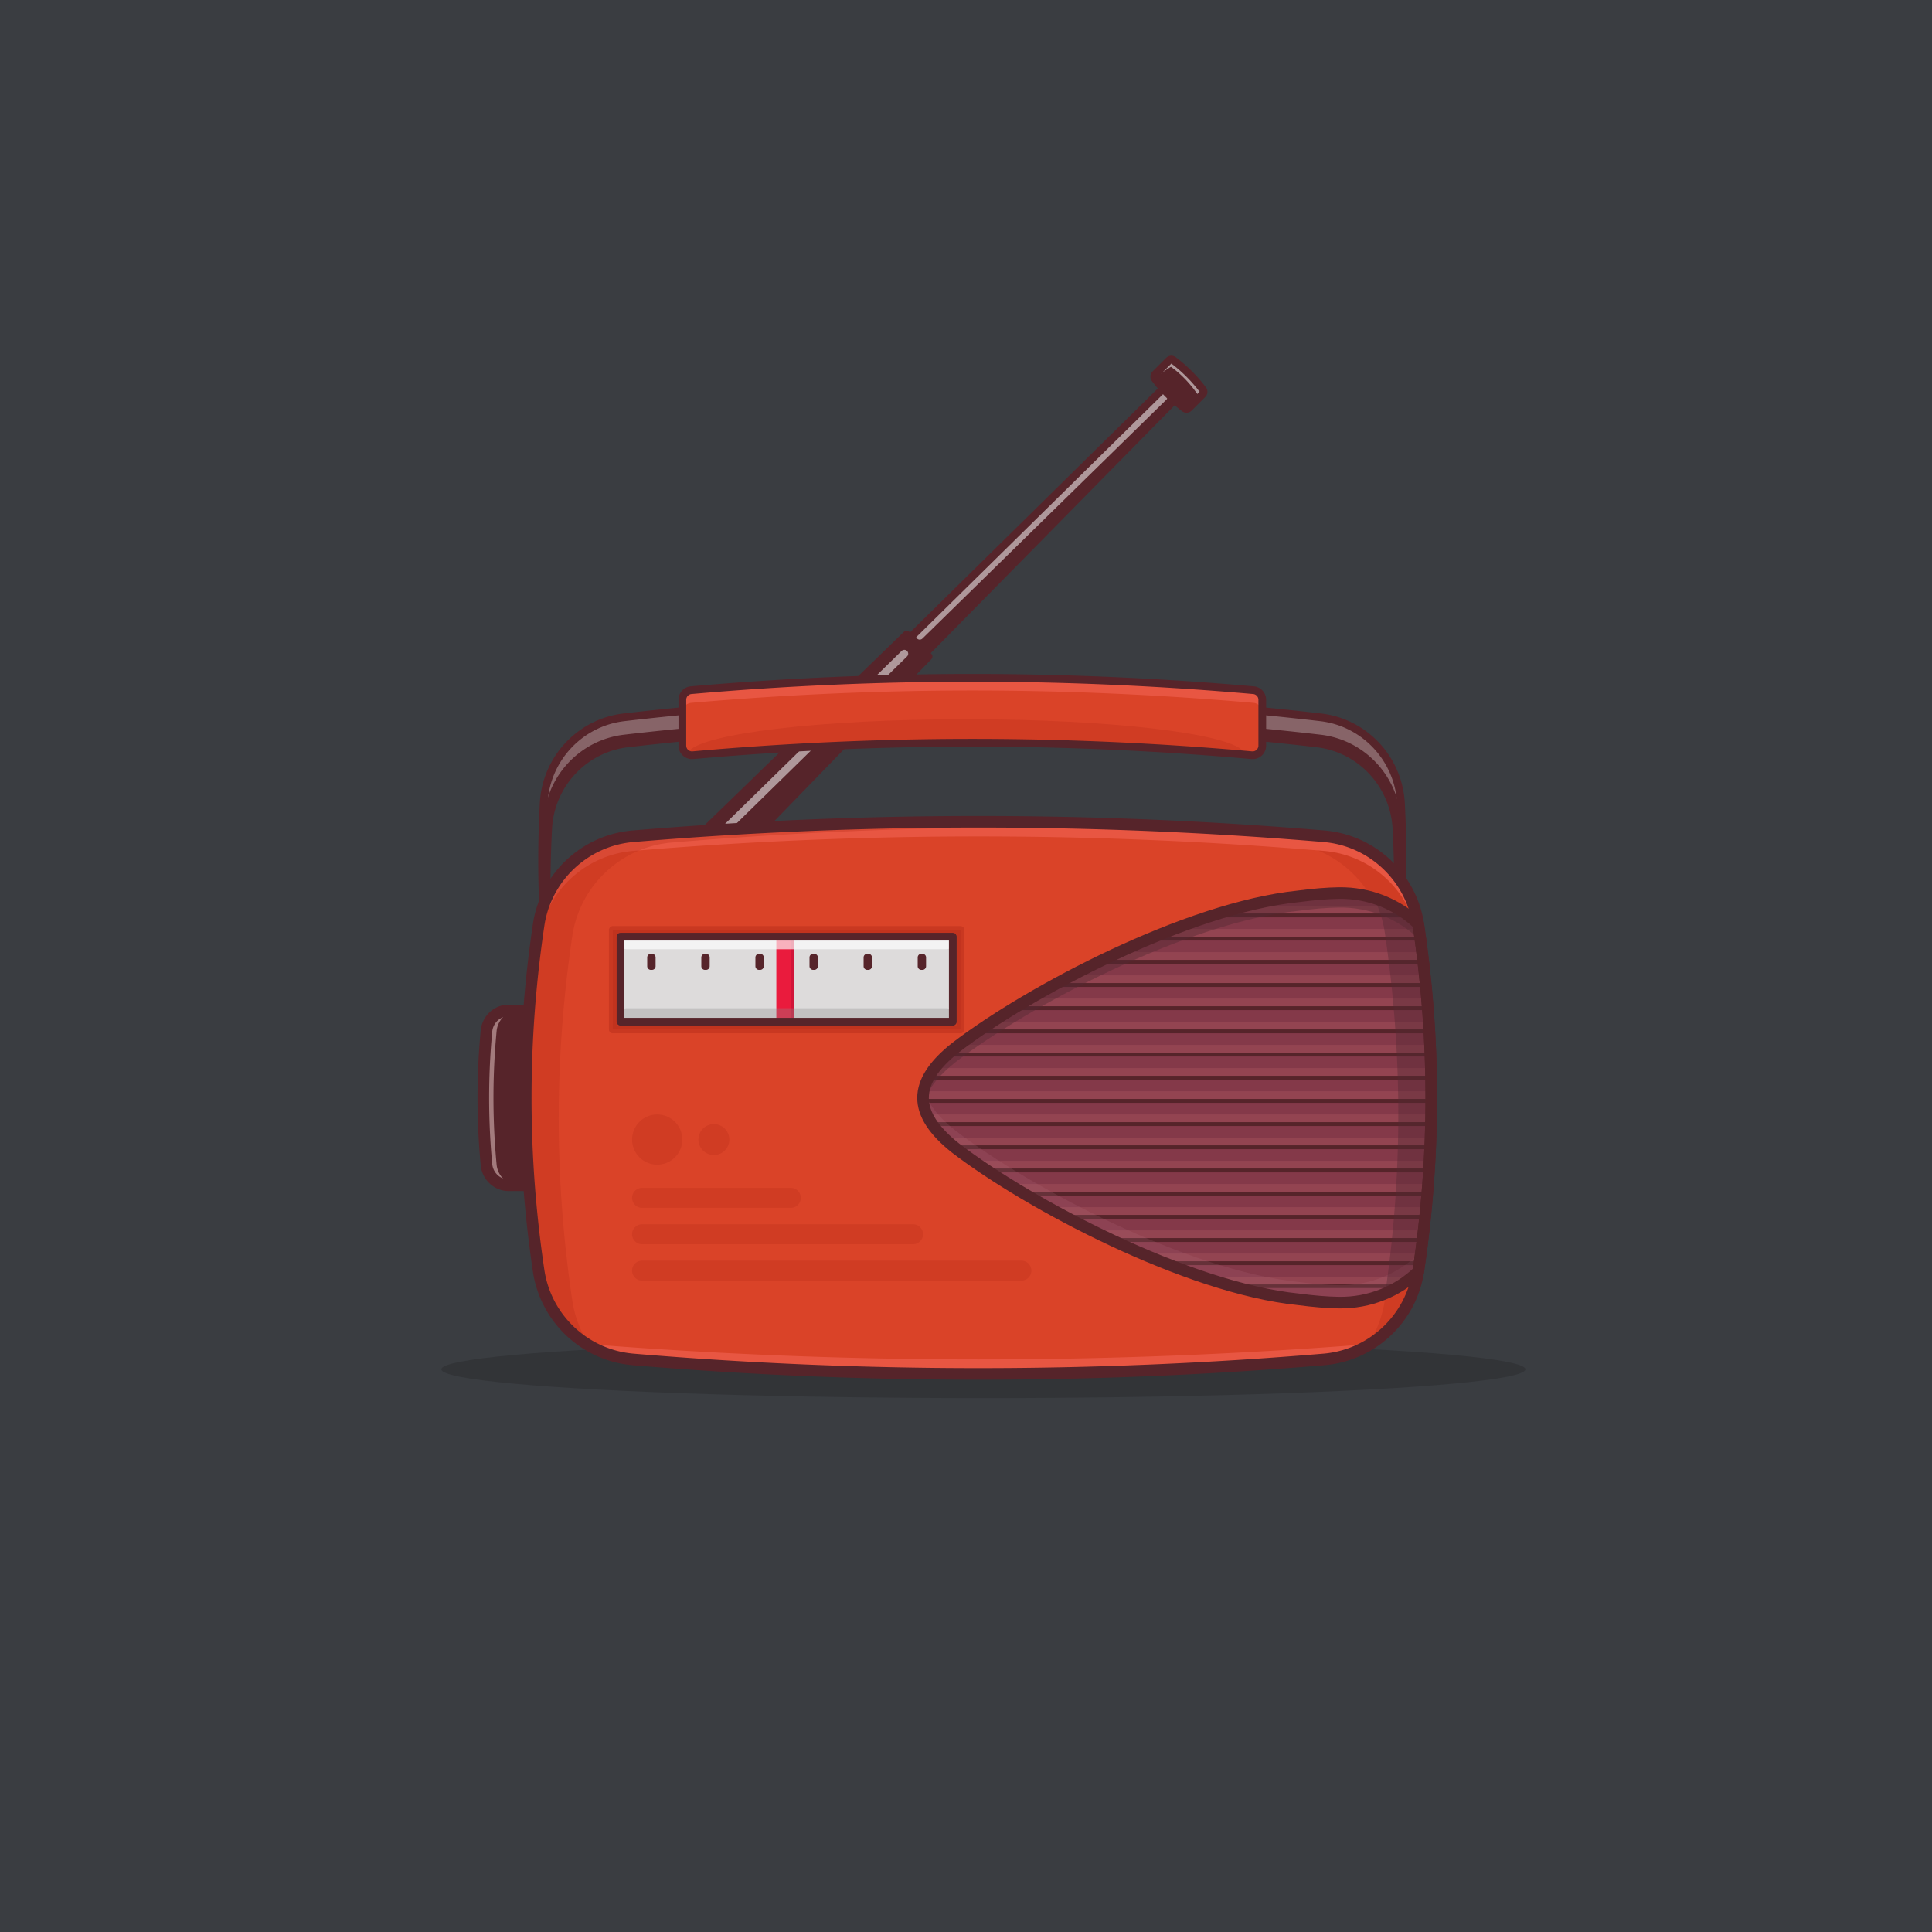 <svg xmlns="http://www.w3.org/2000/svg" enable-background="new 0 0 1000 1000" viewBox="0 0 1000 1000" id="radio"><path fill="#3a3d41" d="M0 0h1000v1000H0z"></path><ellipse cx="509" cy="708.755" fill="#2f3133" opacity=".67" rx="280.576" ry="14.911"></ellipse><path fill="#56242a" d="m352.068 472.35-15.341-15.34 132.544-128.567 11.363 11.363z"></path><path fill="none" stroke="#56242a" stroke-linecap="round" stroke-linejoin="round" stroke-miterlimit="10" stroke-width="4" d="m352.068 472.35-15.341-15.34 132.544-128.567 11.363 11.363z"></path><path fill="#56242a" d="m478.909 338.081-7.913-7.912 131.581-129.53 5.861 5.861z"></path><path fill="none" stroke="#fff" stroke-linecap="round" stroke-miterlimit="10" stroke-width="4" d="m602.38 205.365-126.323 123.7M468.087 338.346l-126.323 123.7" opacity=".53"></path><path fill="none" stroke="#56242a" stroke-linecap="round" stroke-linejoin="round" stroke-miterlimit="10" stroke-width="4" d="m478.909 338.081-7.913-7.912 131.581-129.53 5.861 5.861z"></path><path fill="#56242a" d="m605.019 186.635-7.048 7.048a1.769 1.769 0 0 0-.174 2.31 77.198 77.198 0 0 0 15.279 15.294 1.769 1.769 0 0 0 2.31-.174l7.063-7.063a1.769 1.769 0 0 0 .174-2.31 77.198 77.198 0 0 0-15.294-15.279 1.77 1.77 0 0 0-2.31.174z"></path><path fill="#fff" d="M621.934 202.508a56.117 56.117 0 0 0-14.738-14.717c-.704-.481-1.825-.233-2.62.562l-1.878 1.878c.795-.795-4.905 3.993-4.201 4.473.314.214 7.356-5.015 7.665-4.795 5.405 3.851 10.141 8.987 13.894 14.477.481.704.233 1.825-.562 2.621l1.878-1.878c.795-.796 1.043-1.918.562-2.621z" opacity=".53"></path><path fill="none" stroke="#56242a" stroke-linecap="round" stroke-linejoin="round" stroke-miterlimit="10" stroke-width="4" d="m605.019 186.635-7.048 7.048a1.769 1.769 0 0 0-.174 2.31 77.198 77.198 0 0 0 15.279 15.294 1.769 1.769 0 0 0 2.31-.174l7.063-7.063a1.769 1.769 0 0 0 .174-2.31 77.198 77.198 0 0 0-15.294-15.279 1.77 1.77 0 0 0-2.31.174z"></path><path fill="#56242a" d="M725.138 415.82c-1.227-23.125-18.878-41.893-41.601-44.534a1560.823 1560.823 0 0 0-360.54 0c-22.722 2.642-40.374 21.41-41.6 44.535-1.752 33.02-.598 65.625 3.462 99.191l.987.135c-2.934-29.07-3.641-57.529-2.114-86.306 1.214-22.882 18.679-41.452 41.163-44.066a1544.448 1544.448 0 0 1 356.746 0c22.483 2.614 39.949 21.184 41.163 44.066 1.527 28.777.82 57.236-2.114 86.306l.987-.135c4.059-33.567 5.213-66.172 3.461-99.192z"></path><g opacity=".29"><path fill="#fff" d="M281.397 424.82c1.227-23.125 18.878-41.893 41.6-44.535a1560.823 1560.823 0 0 1 360.54 0c22.722 2.642 40.374 21.41 41.6 44.534.433 8.154.686 16.282.765 24.406a560.215 560.215 0 0 0-.765-34.406c-1.227-23.125-18.878-41.893-41.6-44.534a1560.823 1560.823 0 0 0-360.54 0c-22.722 2.642-40.374 21.41-41.6 44.535a561.79 561.79 0 0 0-.765 34.406c.079-8.124.333-16.252.765-24.406zM284.919 514.019c.309.043.618.083.927.127a565.948 565.948 0 0 1-2.855-51.66 559.603 559.603 0 0 0 1.928 51.533zM723.544 462.484a565.991 565.991 0 0 1-2.855 51.662c.309-.044.618-.084.927-.127a559.307 559.307 0 0 0 1.928-51.535z"></path></g><path fill="none" stroke="#56242a" stroke-linecap="round" stroke-linejoin="round" stroke-miterlimit="10" stroke-width="4" d="M725.138 415.82c-1.227-23.125-18.878-41.893-41.601-44.534a1560.823 1560.823 0 0 0-360.54 0c-22.722 2.642-40.374 21.41-41.6 44.535-1.752 33.02-.598 65.625 3.462 99.191l.987.135c-2.934-29.07-3.641-57.529-2.114-86.306 1.214-22.882 18.679-41.452 41.163-44.066a1544.448 1544.448 0 0 1 356.746 0c22.483 2.614 39.949 21.184 41.163 44.066 1.527 28.777.82 57.236-2.114 86.306l.987-.135c4.059-33.567 5.213-66.172 3.461-99.192z"></path><path fill="#56242a" d="M285.006 613.492H263.32c-5.984 0-10.955-4.65-11.528-10.716a367.73 367.73 0 0 1 0-69.07c.572-6.067 5.543-10.716 11.528-10.716h21.686c5.984 0 10.955 4.65 11.528 10.716a367.73 367.73 0 0 1 0 69.07c-.573 6.066-5.544 10.716-11.528 10.716z"></path><path fill="#f9dedc" d="M257.042 602.776a367.73 367.73 0 0 1 0-69.07c.572-6.067 5.543-10.716 11.528-10.716h-5.25c-5.984 0-10.955 4.65-11.528 10.716a367.73 367.73 0 0 0 0 69.07c.572 6.067 5.543 10.716 11.528 10.716h5.25c-5.984 0-10.955-4.65-11.528-10.716z" opacity=".47"></path><path fill="none" stroke="#56242a" stroke-linecap="round" stroke-linejoin="round" stroke-miterlimit="10" stroke-width="6" d="M285.006 613.492H263.32c-5.984 0-10.955-4.65-11.528-10.716a367.73 367.73 0 0 1 0-69.07c.572-6.067 5.543-10.716 11.528-10.716h21.686c5.984 0 10.955 4.65 11.528 10.716a367.73 367.73 0 0 1 0 69.07c-.573 6.066-5.544 10.716-11.528 10.716z"></path><path fill="#da4328" d="M685.225 703.644a2135.686 2135.686 0 0 1-357.493 0c-25.019-2.101-45.275-21.153-48.953-45.99-8.871-59.915-8.871-118.913 0-178.828 3.677-24.836 23.934-43.888 48.953-45.99a2135.686 2135.686 0 0 1 357.493 0c25.019 2.101 45.275 21.153 48.953 45.99 8.871 59.915 8.871 118.913 0 178.828-3.677 24.837-23.934 43.889-48.953 45.99z"></path><path fill="#bc2f1d" d="M734.178 480.826c-3.677-24.836-23.934-43.888-48.953-45.99a2135.497 2135.497 0 0 0-252.74-6.204 2251.348 2251.348 0 0 1 232.659 7.46c26.376 2.215 47.73 22.301 51.607 48.484 9.352 63.164 9.352 125.362 0 188.525a56.936 56.936 0 0 1-11.555 26.862c15.253-7.765 26.353-22.557 28.981-40.308 8.872-59.915 8.872-118.914.001-178.829z" opacity=".34"></path><path fill="#e85642" d="M278.78 486.424c3.677-24.836 23.934-43.888 48.953-45.99a2135.686 2135.686 0 0 1 357.493 0c25.019 2.101 45.275 21.154 48.953 45.99 4.222 28.513 6.41 56.819 6.613 85.115.224-31.162-1.964-62.312-6.613-93.713-3.677-24.836-23.934-43.888-48.953-45.99a2135.686 2135.686 0 0 0-357.493 0c-25.019 2.101-45.275 21.153-48.953 45.99-4.649 31.401-6.837 62.551-6.613 93.713.203-28.295 2.391-56.601 6.613-85.115z"></path><path fill="#bc2f1d" d="M296.206 673.101c-9.352-63.164-9.352-125.362 0-188.526 3.877-26.183 25.232-46.268 51.607-48.483a2251.637 2251.637 0 0 1 232.659-7.46 2135.71 2135.71 0 0 0-252.74 6.204c-25.019 2.101-45.275 21.153-48.953 45.99-8.871 59.915-8.871 118.913 0 178.828 2.628 17.751 13.729 32.544 28.982 40.308a56.938 56.938 0 0 1-11.555-26.861z" opacity=".34"></path><path fill="#e85642" d="M303.67 695.647a53.873 53.873 0 0 0 24.062 7.997 2135.686 2135.686 0 0 0 357.493 0 53.865 53.865 0 0 0 24.062-7.997 2576.552 2576.552 0 0 1-405.617 0z"></path><path fill="#843949" d="M734.178 478.826c-.026-.177-.062-.35-.089-.526-10.496-10.099-25.068-16.299-41.148-16.053-6.082.093-12.906.656-21.003 1.715-57.328 5.85-139.331 49.109-177.345 78.283-22.442 17.781-22.442 34.208 0 51.989 38.013 29.174 120.017 72.433 177.344 78.283 8.098 1.059 14.921 1.622 21.003 1.715 16.08.245 30.652-5.954 41.148-16.053.028-.176.063-.349.089-.526 8.872-59.913 8.872-118.912.001-178.827z"></path><defs><filter id="a" width="276.072" height="198" x="475.761" y="468.838" filterUnits="userSpaceOnUse"><feColorMatrix color-interpolation-filters="sRGB" result="source" values="-1 0 0 0 1 0 -1 0 0 1 0 0 -1 0 1 0 0 0 1 0"></feColorMatrix></filter></defs><mask id="b" width="276.072" height="198" x="475.761" y="468.838" maskUnits="userSpaceOnUse"><path d="M734.178 478.826c-.026-.177-.062-.35-.089-.526-10.496-10.099-25.068-16.299-41.148-16.053-6.082.093-12.906.656-21.003 1.715-57.328 5.85-139.331 49.109-177.345 78.283-22.442 17.781-22.442 34.208 0 51.989 38.013 29.174 120.017 72.433 177.344 78.283 8.098 1.059 14.921 1.622 21.003 1.715 16.08.245 30.652-5.954 41.148-16.053.028-.176.063-.349.089-.526 8.872-59.913 8.872-118.912.001-178.827z" filter="url(#a)"></path></mask><g mask="url(#b)"><path fill="none" stroke="#934451" stroke-linecap="round" stroke-linejoin="round" stroke-miterlimit="10" stroke-width="4" d="M477.761 662.838h272.072"></path><path fill="none" stroke="#56242a" stroke-linecap="round" stroke-linejoin="round" stroke-miterlimit="10" stroke-width="2" d="M477.761 665.838h272.072"></path><path fill="none" stroke="#934451" stroke-linecap="round" stroke-linejoin="round" stroke-miterlimit="10" stroke-width="4" d="M477.761 650.838h272.072"></path><path fill="none" stroke="#56242a" stroke-linecap="round" stroke-linejoin="round" stroke-miterlimit="10" stroke-width="2" d="M477.761 653.838h272.072"></path><path fill="none" stroke="#934451" stroke-linecap="round" stroke-linejoin="round" stroke-miterlimit="10" stroke-width="4" d="M477.761 638.838h272.072"></path><path fill="none" stroke="#56242a" stroke-linecap="round" stroke-linejoin="round" stroke-miterlimit="10" stroke-width="2" d="M477.761 641.838h272.072"></path><path fill="none" stroke="#934451" stroke-linecap="round" stroke-linejoin="round" stroke-miterlimit="10" stroke-width="4" d="M477.761 626.838h272.072"></path><path fill="none" stroke="#56242a" stroke-linecap="round" stroke-linejoin="round" stroke-miterlimit="10" stroke-width="2" d="M477.761 629.838h272.072"></path><path fill="none" stroke="#934451" stroke-linecap="round" stroke-linejoin="round" stroke-miterlimit="10" stroke-width="4" d="M477.761 614.838h272.072"></path><path fill="none" stroke="#56242a" stroke-linecap="round" stroke-linejoin="round" stroke-miterlimit="10" stroke-width="2" d="M477.761 617.838h272.072"></path><path fill="none" stroke="#934451" stroke-linecap="round" stroke-linejoin="round" stroke-miterlimit="10" stroke-width="4" d="M477.761 602.838h272.072"></path><path fill="none" stroke="#56242a" stroke-linecap="round" stroke-linejoin="round" stroke-miterlimit="10" stroke-width="2" d="M477.761 605.838h272.072"></path><path fill="none" stroke="#934451" stroke-linecap="round" stroke-linejoin="round" stroke-miterlimit="10" stroke-width="4" d="M477.761 590.838h272.072"></path><path fill="none" stroke="#56242a" stroke-linecap="round" stroke-linejoin="round" stroke-miterlimit="10" stroke-width="2" d="M477.761 593.838h272.072"></path><path fill="none" stroke="#934451" stroke-linecap="round" stroke-linejoin="round" stroke-miterlimit="10" stroke-width="4" d="M477.761 578.838h272.072"></path><path fill="none" stroke="#56242a" stroke-linecap="round" stroke-linejoin="round" stroke-miterlimit="10" stroke-width="2" d="M477.761 581.838h272.072"></path><path fill="none" stroke="#934451" stroke-linecap="round" stroke-linejoin="round" stroke-miterlimit="10" stroke-width="4" d="M477.761 566.838h272.072"></path><path fill="none" stroke="#56242a" stroke-linecap="round" stroke-linejoin="round" stroke-miterlimit="10" stroke-width="2" d="M477.761 569.838h272.072"></path><path fill="none" stroke="#934451" stroke-linecap="round" stroke-linejoin="round" stroke-miterlimit="10" stroke-width="4" d="M477.761 554.838h272.072"></path><path fill="none" stroke="#56242a" stroke-linecap="round" stroke-linejoin="round" stroke-miterlimit="10" stroke-width="2" d="M477.761 557.838h272.072"></path><path fill="none" stroke="#934451" stroke-linecap="round" stroke-linejoin="round" stroke-miterlimit="10" stroke-width="4" d="M477.761 542.838h272.072"></path><path fill="none" stroke="#56242a" stroke-linecap="round" stroke-linejoin="round" stroke-miterlimit="10" stroke-width="2" d="M477.761 545.838h272.072"></path><path fill="none" stroke="#934451" stroke-linecap="round" stroke-linejoin="round" stroke-miterlimit="10" stroke-width="4" d="M477.761 530.838h272.072"></path><path fill="none" stroke="#56242a" stroke-linecap="round" stroke-linejoin="round" stroke-miterlimit="10" stroke-width="2" d="M477.761 533.838h272.072"></path><path fill="none" stroke="#934451" stroke-linecap="round" stroke-linejoin="round" stroke-miterlimit="10" stroke-width="4" d="M477.761 518.838h272.072"></path><path fill="none" stroke="#56242a" stroke-linecap="round" stroke-linejoin="round" stroke-miterlimit="10" stroke-width="2" d="M477.761 521.838h272.072"></path><path fill="none" stroke="#934451" stroke-linecap="round" stroke-linejoin="round" stroke-miterlimit="10" stroke-width="4" d="M477.761 506.838h272.072"></path><path fill="none" stroke="#56242a" stroke-linecap="round" stroke-linejoin="round" stroke-miterlimit="10" stroke-width="2" d="M477.761 509.838h272.072"></path><path fill="none" stroke="#934451" stroke-linecap="round" stroke-linejoin="round" stroke-miterlimit="10" stroke-width="4" d="M477.761 494.838h272.072"></path><path fill="none" stroke="#56242a" stroke-linecap="round" stroke-linejoin="round" stroke-miterlimit="10" stroke-width="2" d="M477.761 497.838h272.072"></path><path fill="none" stroke="#934451" stroke-linecap="round" stroke-linejoin="round" stroke-miterlimit="10" stroke-width="4" d="M477.761 482.838h272.072"></path><path fill="none" stroke="#56242a" stroke-linecap="round" stroke-linejoin="round" stroke-miterlimit="10" stroke-width="2" d="M477.761 485.838h272.072"></path><path fill="none" stroke="#934451" stroke-linecap="round" stroke-linejoin="round" stroke-miterlimit="10" stroke-width="4" d="M477.761 470.838h272.072"></path><path fill="none" stroke="#56242a" stroke-linecap="round" stroke-linejoin="round" stroke-miterlimit="10" stroke-width="2" d="M477.761 473.838h272.072"></path></g><path fill="#542934" d="M494.593 549.746c38.013-29.174 120.017-72.433 177.345-78.283 8.098-1.059 14.921-1.622 21.003-1.715 16.08-.245 30.652 5.954 41.148 16.053.028.176.063.349.089.526 4.249 28.698 6.44 57.185 6.618 85.664.194-30.979-1.996-61.947-6.618-93.164-.026-.177-.062-.35-.089-.526-10.496-10.099-25.068-16.299-41.148-16.053-6.082.093-12.906.656-21.003 1.715-57.328 5.85-139.331 49.109-177.345 78.283-12.86 10.19-18.336 19.935-16.457 29.745 1.4-7.309 6.875-14.654 16.457-22.245z" opacity=".44"></path><path fill="#ba7483" d="M734.178 648.654c-.026.177-.062.35-.089.526-10.496 10.099-25.068 16.299-41.148 16.053-6.082-.093-12.906-.657-21.003-1.715-57.327-5.85-139.332-49.109-177.344-78.283-9.253-7.332-14.681-14.434-16.303-21.495-2.312 10.064 3.115 20.045 16.303 30.495 38.013 29.174 120.017 72.433 177.344 78.283 8.098 1.059 14.921 1.622 21.003 1.715 16.08.245 30.652-5.954 41.148-16.053.028-.176.063-.349.089-.526 4.659-31.469 6.846-62.685 6.611-93.914-.212 28.229-2.399 56.469-6.611 84.914z" opacity=".17"></path><path fill="#542934" d="M734.178 478.826c-.026-.177-.062-.35-.089-.526-6.373-6.132-14.255-10.813-23.059-13.5a57.015 57.015 0 0 1 5.722 17.775c9.273 62.63 9.339 124.312.222 186.926 6.414-2.755 12.21-6.603 17.109-11.316.028-.178.069-.352.095-.531 8.871-59.914 8.871-118.913 0-178.828z" opacity=".4"></path><path fill="none" stroke="#56242a" stroke-linecap="round" stroke-linejoin="round" stroke-miterlimit="10" stroke-width="6" d="M734.178 478.826c-.026-.177-.062-.35-.089-.526-10.496-10.099-25.068-16.299-41.148-16.053-6.082.093-12.906.656-21.003 1.715-57.328 5.85-139.331 49.109-177.345 78.283-22.442 17.781-22.442 34.208 0 51.989 38.013 29.174 120.017 72.433 177.344 78.283 8.098 1.059 14.921 1.622 21.003 1.715 16.08.245 30.652-5.954 41.148-16.053.028-.176.063-.349.089-.526 8.872-59.913 8.872-118.912.001-178.827z"></path><path fill="#bc2f1d" stroke="#bc2f1d" stroke-linecap="round" stroke-linejoin="round" stroke-miterlimit="10" stroke-width="4" d="M317.167 481.338h180v51.5h-180z" opacity=".54"></path><path fill="none" stroke="#56242a" stroke-linecap="round" stroke-linejoin="round" stroke-miterlimit="10" stroke-width="6" d="M685.225 703.644a2135.686 2135.686 0 0 1-357.493 0c-25.019-2.101-45.275-21.153-48.953-45.99-8.871-59.915-8.871-118.913 0-178.828 3.677-24.836 23.934-43.888 48.953-45.99a2135.686 2135.686 0 0 1 357.493 0c25.019 2.101 45.275 21.153 48.953 45.99 8.871 59.915 8.871 118.913 0 178.828-3.677 24.837-23.934 43.889-48.953 45.99z"></path><path fill="#dddbdb" d="M321.167 484.838h172v44h-172z"></path><path fill="#ea1b3d" d="M401.833 486.422h9v42.417h-9z"></path><path fill="#d11539" d="M409.25 486.422h1.583v42.417h-1.583z"></path><path fill="#fff" d="M489.917 491.338h-165.5a3.25 3.25 0 1 1 0-6.5h165.5a3.25 3.25 0 1 1 0 6.5z" opacity=".66"></path><path fill="#898989" d="M489.917 529.088h-165.5a3.25 3.25 0 0 1-3.25-3.25v-.75a3.25 3.25 0 0 1 3.25-3.25h165.5a3.25 3.25 0 0 1 3.25 3.25v.75a3.25 3.25 0 0 1-3.25 3.25z" opacity=".32"></path><path fill="none" stroke="#56242a" stroke-linecap="round" stroke-linejoin="round" stroke-miterlimit="10" stroke-width="4" d="M321.167 484.838h172v44h-172z"></path><path fill="#56242a" d="M477.438 502.005h-.542a1.896 1.896 0 0 1-1.896-1.896v-4.542c0-1.047.849-1.896 1.896-1.896h.542c1.047 0 1.896.849 1.896 1.896v4.542a1.897 1.897 0 0 1-1.896 1.896zM449.438 502.005h-.542a1.896 1.896 0 0 1-1.896-1.896v-4.542c0-1.047.849-1.896 1.896-1.896h.542c1.047 0 1.896.849 1.896 1.896v4.542a1.897 1.897 0 0 1-1.896 1.896zM421.438 502.005h-.542a1.896 1.896 0 0 1-1.896-1.896v-4.542c0-1.047.849-1.896 1.896-1.896h.542c1.047 0 1.896.849 1.896 1.896v4.542a1.897 1.897 0 0 1-1.896 1.896zM393.438 502.005h-.542a1.896 1.896 0 0 1-1.896-1.896v-4.542c0-1.047.849-1.896 1.896-1.896h.542c1.047 0 1.896.849 1.896 1.896v4.542a1.897 1.897 0 0 1-1.896 1.896zM365.438 502.005h-.542a1.896 1.896 0 0 1-1.896-1.896v-4.542c0-1.047.849-1.896 1.896-1.896h.542c1.047 0 1.896.849 1.896 1.896v4.542a1.897 1.897 0 0 1-1.896 1.896zM337.438 502.005h-.542a1.896 1.896 0 0 1-1.896-1.896v-4.542c0-1.047.849-1.896 1.896-1.896h.542c1.047 0 1.896.849 1.896 1.896v4.542a1.897 1.897 0 0 1-1.896 1.896z"></path><path fill="#bc2f1d" d="M409.333 625.172h-77a5.167 5.167 0 0 1 0-10.334h77a5.167 5.167 0 1 1 0 10.334zM472.595 644.005H332.333a5.167 5.167 0 0 1 0-10.334h140.261a5.166 5.166 0 1 1 .001 10.334zM528.667 662.838H332.333a5.167 5.167 0 0 1 0-10.334h196.333a5.166 5.166 0 1 1 .001 10.334z" opacity=".34"></path><circle cx="340.167" cy="589.838" r="13" fill="#bc2f1d" opacity=".34"></circle><circle cx="369.5" cy="589.838" r="8" fill="#bc2f1d" opacity=".34"></circle><path fill="#da4328" d="M647.907 390.902c-48.078-4.289-96.742-6.464-144.639-6.464-47.897 0-96.561 2.175-144.639 6.464a5 5 0 0 1-5.444-4.98v-23.704a5 5 0 0 1 4.563-4.981c48.387-4.245 97.347-6.397 145.521-6.397 48.173 0 97.133 2.152 145.52 6.397h.001a5 5 0 0 1 4.563 4.981v23.704a5.002 5.002 0 0 1-5.446 4.98z"></path><path fill="#e85642" d="M648.788 357.237c-48.387-4.245-97.347-6.397-145.52-6.397-48.173 0-97.133 2.152-145.521 6.397a5 5 0 0 0-4.563 4.981v6.557a5 5 0 0 1 4.563-4.981c48.387-4.245 97.347-6.397 145.521-6.397 48.173 0 97.133 2.152 145.52 6.397h.001a5 5 0 0 1 4.563 4.981v-6.557a5.002 5.002 0 0 0-4.564-4.981z"></path><path fill="#bc2f1d" d="M503.867 384.438c46.253 0 93.111 1.494 139.699 4.401-8.024-9.319-69.221-16.566-143.537-16.566-75.631 0-137.676 7.505-143.914 17.062 49.235-3.248 98.833-4.897 147.752-4.897z" opacity=".34"></path><path fill="none" stroke="#56242a" stroke-linecap="round" stroke-linejoin="round" stroke-miterlimit="10" stroke-width="4" d="M647.907 390.902c-48.078-4.289-96.742-6.464-144.639-6.464-47.897 0-96.561 2.175-144.639 6.464v0a5 5 0 0 1-5.444-4.98v-23.704a5 5 0 0 1 4.563-4.981h0c48.387-4.245 97.347-6.397 145.521-6.397 48.173 0 97.133 2.152 145.52 6.397h.001a5 5 0 0 1 4.563 4.981v23.704a5.002 5.002 0 0 1-5.446 4.98h0z"></path></svg>